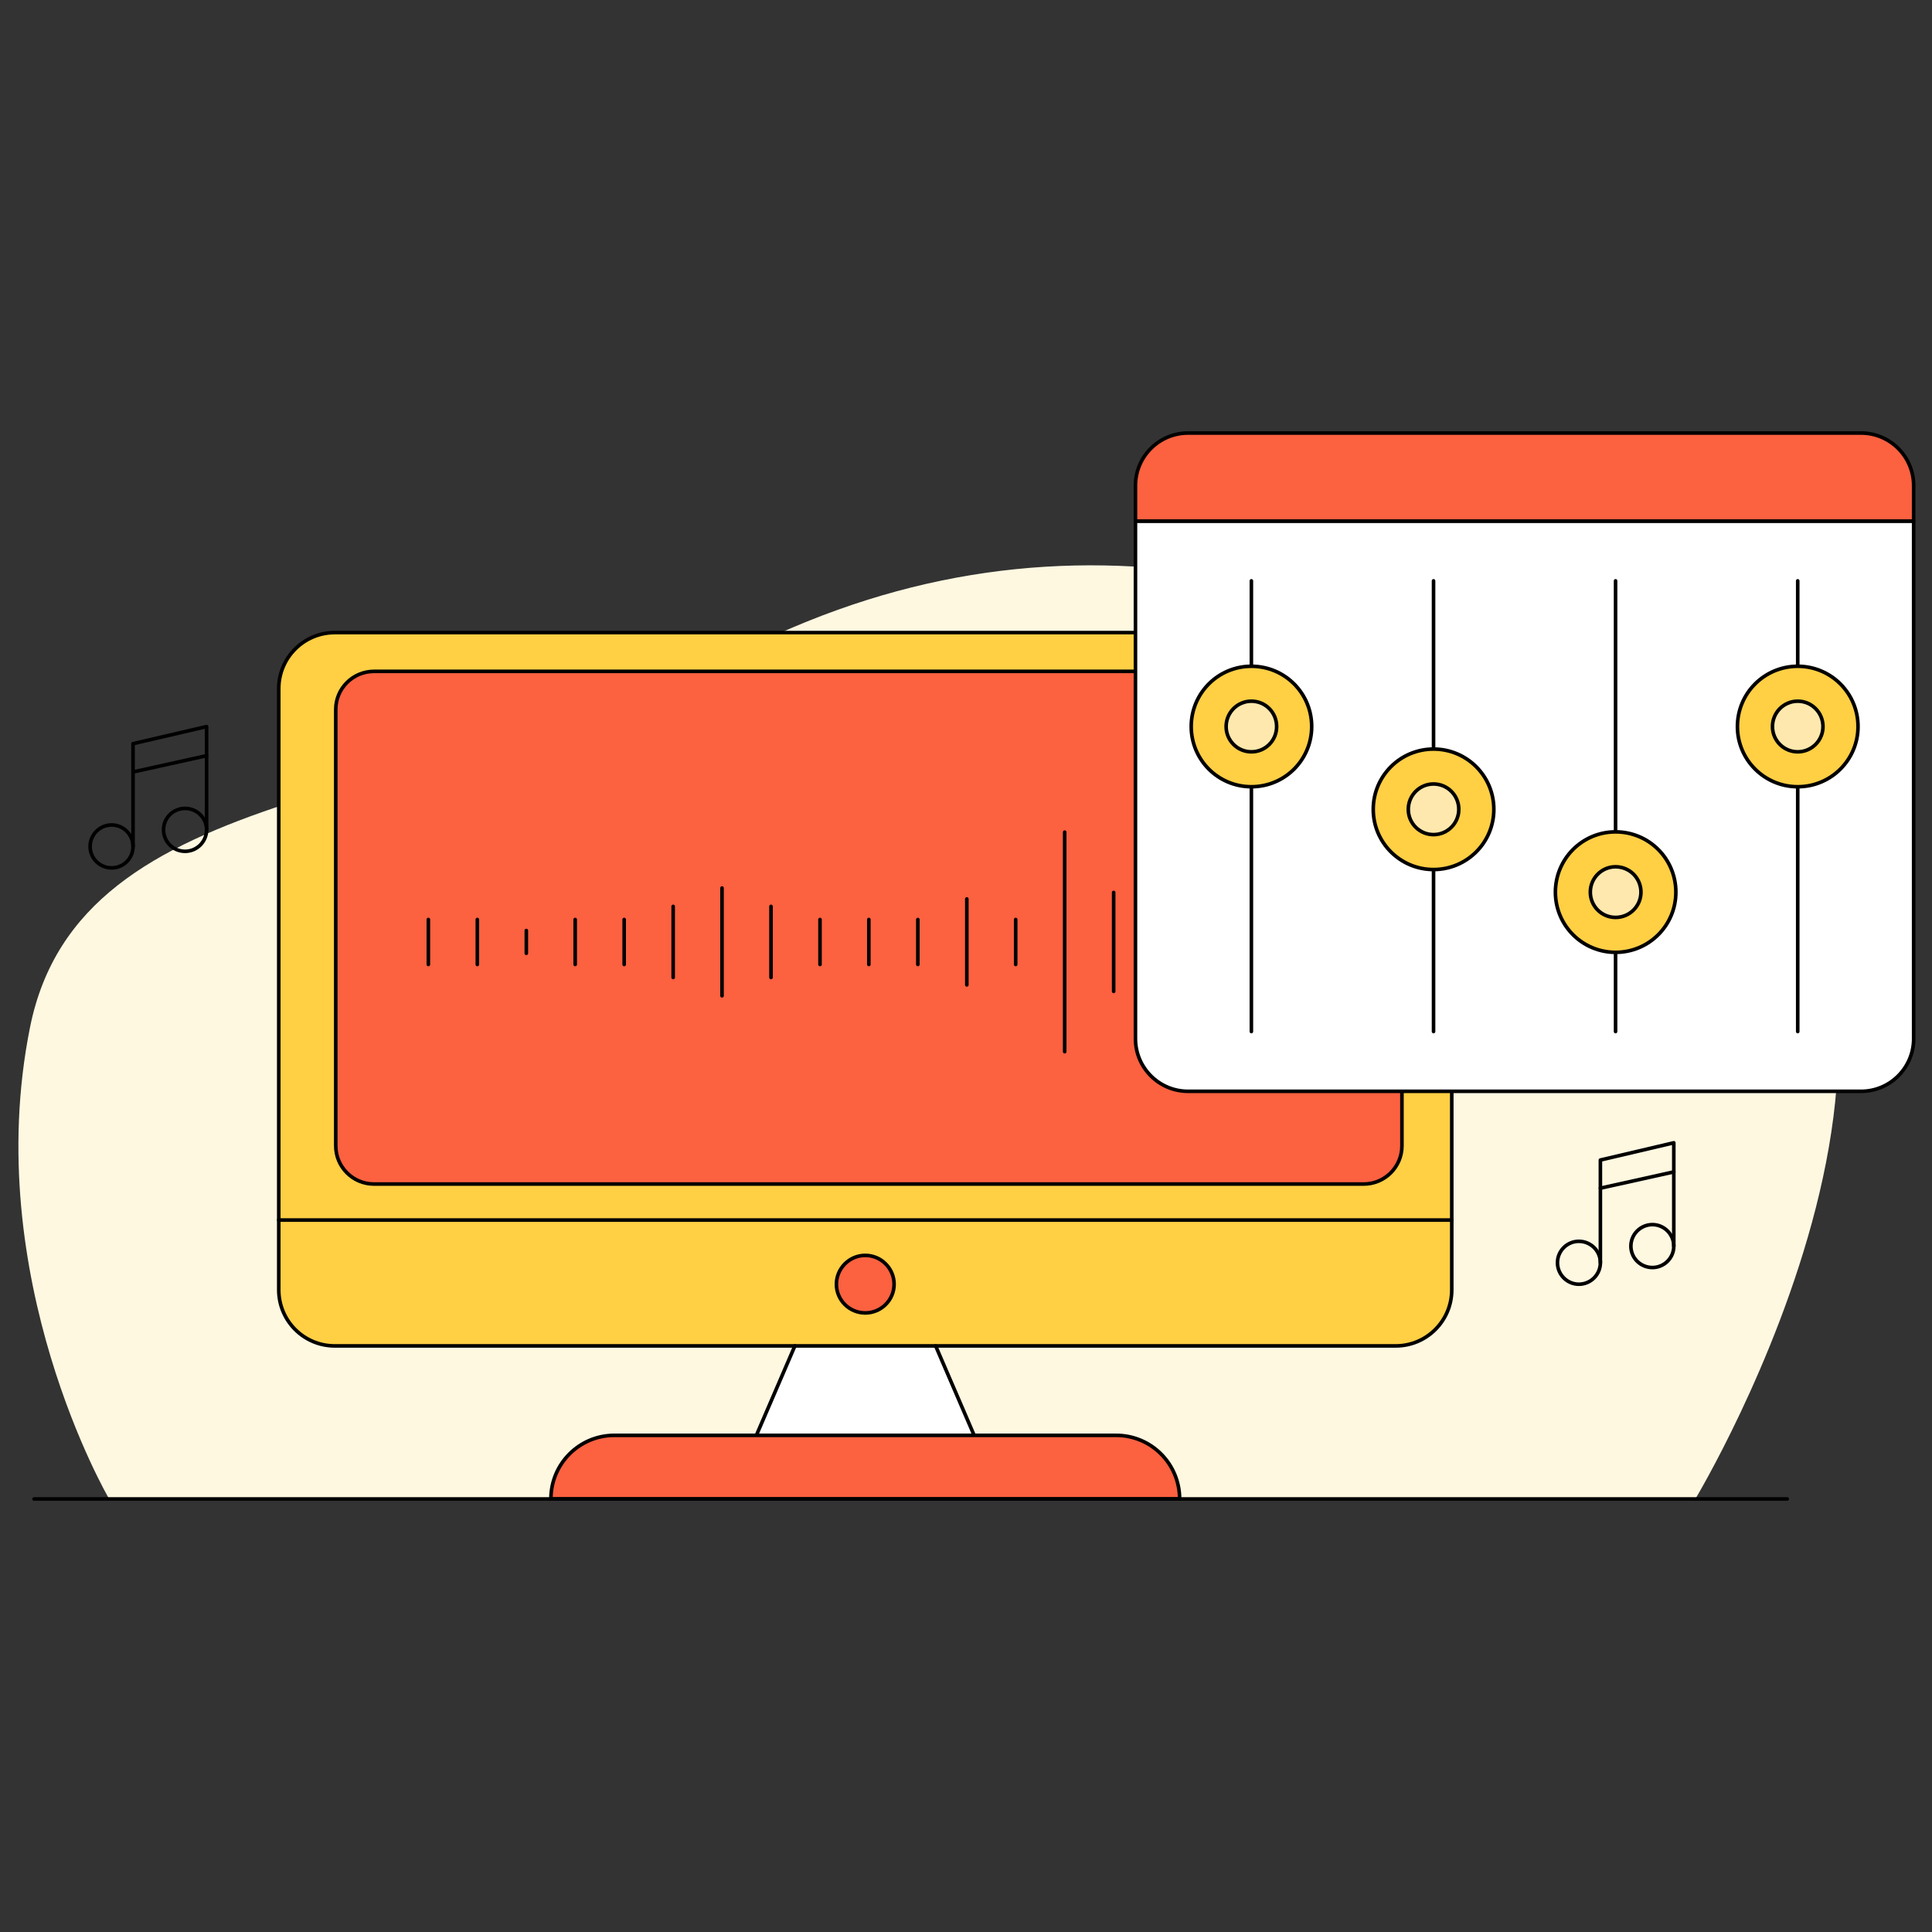 <svg version="1.2" xmlns="http://www.w3.org/2000/svg" viewBox="0 0 1400 1400" width="1400" height="1400">
	<rect x="0" y="0" width="1400" height="1400" fill="#333333" stroke="none"/>
	<title>Audio Sourcing (1)-ai</title>
	<style>
		.s0 { fill: #fff8e1 } 
		.s1 { fill: #ffffff } 
		.s2 { fill: #ffcf44 } 
		.s3 { fill: none;stroke: #000000;stroke-linecap: round;stroke-linejoin: round;stroke-width: 2.6 } 
		.s4 { fill: #fc6140 } 
		.s5 { fill: #ffe8ad } 

			.r1{
  transform-box: fill-box;
  transform-origin: top;
  animation: top 3s linear infinite ;;
  }
		@keyframes top {
  0% {
    -webkit-transform: translateY(0);
            transform: translateY(0);
  }
    50% {
    -webkit-transform: translateY(-100px);
            transform: translateY(-100px);
  }
  100% {
    -webkit-transform: translateY(0);
            transform: translateY(0);
  }
} 

.w2{
  transform-box: fill-box;
  transform-origin: top;
  animation: fade-out 3s linear infinite ;;
}
@keyframes fade-out {
  0% {
    opacity: 1;
  }
  100% {
    opacity: 0;
  }
}
.t1{
  transform-box: fill-box;
  transform-origin: bottom;
  animation: tree 5s linear infinite ;;
}
@keyframes tree {
  0%{
    transform: rotate(6deg);
  }
  50%{
    transform: rotate(-6deg);
  }
  100%{
    transform: rotate(6deg);
  }
}
	</style>
	<g id="Layer 1">
		<g id="&lt;Group&gt;">
			<path id="&lt;Path&gt;" class="s0" d="m79.1 1086.2c0 0-93.7-160-57.4-341.5 36.2-181.4 286.5-159.7 519.8-274.9 233.3-115.2 454.1-53.4 687 88.1 232.9 141.5 0 528.3 0 528.3z"/>
			<g id="&lt;Group&gt;">
				<path id="&lt;Path&gt;" class="s1" d="m543.9 1048.2l31.3-70.9 11.5-11 88.6 3.6 29.7 68.2 0.9 5v2.8z"/>
				<path id="&lt;Path&gt;" class="s2" d="m242.6 458.4h768.8c22.4 0 40.6 18.2 40.6 40.6v435.7c0 22.4-18.2 40.6-40.6 40.6h-768.8c-22.4 0-40.6-18.2-40.6-40.6v-435.7c0-22.4 18.2-40.6 40.6-40.6z"/>
				<path id="&lt;Path&gt;" class="s3" d="m242.6 458.4h768.8c22.4 0 40.6 18.2 40.6 40.6v435.7c0 22.4-18.2 40.6-40.6 40.6h-768.8c-22.4 0-40.6-18.2-40.6-40.6v-435.7c0-22.4 18.2-40.6 40.6-40.6z"/>
				<path id="&lt;Path&gt;" class="s4" d="m271 486.5h717.2c15.3 0 27.7 12.4 27.7 27.6v316.2c0 15.3-12.4 27.7-27.7 27.7h-717.2c-15.3 0-27.7-12.4-27.7-27.7v-316.2c0-15.2 12.4-27.6 27.7-27.6z"/>
				<path id="&lt;Path&gt;" class="s3" d="m1052 884.1h-850"/>
				<path id="&lt;Path&gt;" class="s3" d="m271 486.5h717.2c15.3 0 27.7 12.4 27.7 27.6v316.2c0 15.3-12.4 27.7-27.7 27.7h-717.2c-15.3 0-27.7-12.4-27.7-27.7v-316.2c0-15.2 12.4-27.6 27.7-27.6z"/>
				<path id="&lt;Path&gt;" class="s4" d="m647.9 930.6c0 11.5-9.4 20.8-20.9 20.8-11.5 0-20.9-9.3-20.9-20.8 0-11.5 9.4-20.9 20.9-20.9 11.5 0 20.9 9.4 20.9 20.9z"/>
				<path id="&lt;Path&gt;" class="s3" d="m647.9 930.6c0 11.5-9.4 20.8-20.9 20.8-11.5 0-20.9-9.3-20.9-20.8 0-11.5 9.4-20.9 20.9-20.9 11.5 0 20.9 9.4 20.9 20.9z"/>
				<g id="&lt;Group&gt;">
					<path id="&lt;Path&gt;" class="s3" d="m678 975.3l27.9 64.8"/>
					<path id="&lt;Path&gt;" class="s3" d="m576 975.3l-27.9 64.8"/>
				</g>
				<path id="&lt;Path&gt;" class="s4" d="m399.2 1086.2c0-25.5 20.6-46.1 46-46.1h363.6c25.4 0 46 20.6 46 46.1h-455.6z"/>
				<path id="&lt;Path&gt;" class="s3" d="m399.2 1086.2c0-25.5 20.6-46.1 46-46.1h363.6c25.4 0 46 20.6 46 46.1h-455.6z"/>
				<g id="&lt;Group&gt;">
					<path id="&lt;Path&gt;" class="s3 w2" d="m948.8 666v32.6"/>
					<path id="&lt;Path&gt;" class="s3 w2" d="m913.4 656.4v52.3"/>
					<path id="&lt;Path&gt;" class="s3 w2" d="m877.9 666.3v32.6"/>
					<path id="&lt;Path&gt;" class="s3 w2" d="m842.4 666.3v32.6"/>
					<path id="&lt;Path&gt;" class="s3 w2" d="m807 646.7v71.7"/>
					<path id="&lt;Path&gt;" class="s3 w2" d="m771.5 603v159.1"/>
					<path id="&lt;Path&gt;" class="s3 w2" d="m736 666.3v32.6"/>
					<path id="&lt;Path&gt;" class="s3 w2" d="m700.6 651.4v62.3"/>
					<path id="&lt;Path&gt;" class="s3 w2" d="m665.1 666.3v32.6"/>
					<path id="&lt;Path&gt;" class="s3 w2" d="m629.6 666.3v32.6"/>
					<path id="&lt;Path&gt;" class="s3 w2" d="m594.2 666.3v32.6"/>
					<path id="&lt;Path&gt;" class="s3 w2" d="m558.7 656.8v51.5"/>
					<path id="&lt;Path&gt;" class="s3 w2" d="m523.2 643.5v78.1"/>
					<path id="&lt;Path&gt;" class="s3 w2" d="m487.8 656.8v51.5"/>
					<path id="&lt;Path&gt;" class="s3 w2" d="m452.3 666.3v32.6"/>
					<path id="&lt;Path&gt;" class="s3 w2" d="m416.8 666.3v32.6"/>
					<path id="&lt;Path&gt;" class="s3 w2" d="m381.4 674.3v16.5"/>
					<path id="&lt;Path&gt;" class="s3 w2" d="m345.9 666.3v32.6"/>
					<path id="&lt;Path&gt;" class="s3 w2" d="m310.4 666.3v32.6"/>
				</g>
			</g>
			<g id="&lt;Group&gt;">
				<path id="&lt;Path&gt;" class="s1" d="m822.8 377.6h563.9v375.1c0 21-17.1 38.1-38.1 38.1h-487.7c-21 0-38.1-17.1-38.1-38.1z"/>
				<path id="&lt;Path&gt;" class="s3" d="m822.8 377.6h563.9v375.1c0 21-17.1 38.1-38.1 38.1h-487.7c-21 0-38.1-17.1-38.1-38.1z"/>
				<g id="&lt;Group&gt;">
					<path id="&lt;Path&gt;" class="s3" d="m1302.7 420.9v326.6"/>
					<g id="&lt;Group&gt;">
						<path id="&lt;Path&gt;" class="s2 r1" d="m1346.4 526.5c0 24.1-19.6 43.6-43.7 43.6-24.1 0-43.7-19.5-43.7-43.6 0-24.2 19.6-43.7 43.7-43.7 24.1 0 43.7 19.5 43.7 43.7z"/>
						<path id="&lt;Path&gt;" class="s3 r1" d="m1346.4 526.5c0 24.1-19.6 43.6-43.7 43.6-24.1 0-43.7-19.5-43.7-43.6 0-24.2 19.6-43.7 43.7-43.7 24.1 0 43.7 19.5 43.7 43.7z"/>
						<path id="&lt;Path&gt;" class="s5 r1" d="m1321 526.5c0 10.1-8.2 18.3-18.3 18.3-10.1 0-18.3-8.2-18.3-18.3 0-10.2 8.2-18.4 18.3-18.4 10.1 0 18.3 8.2 18.3 18.4z"/>
						<path id="&lt;Path&gt;" class="s3 r1" d="m1321 526.5c0 10.1-8.2 18.3-18.3 18.3-10.1 0-18.3-8.2-18.3-18.3 0-10.2 8.2-18.4 18.3-18.4 10.1 0 18.3 8.2 18.3 18.4z"/>
					</g>
					<path id="&lt;Path&gt;" class="s3" d="m1170.7 420.9v326.6"/>
					<g id="&lt;Group&gt;">
						<path id="&lt;Path&gt;" class="s2 r1" d="m1214.4 646.5c0 24.1-19.5 43.6-43.7 43.6-24.1 0-43.6-19.5-43.6-43.6 0-24.2 19.5-43.7 43.6-43.7 24.2 0 43.7 19.5 43.7 43.7z"/>
						<path id="&lt;Path&gt;" class="s3 r1" d="m1214.4 646.5c0 24.1-19.5 43.6-43.7 43.6-24.1 0-43.6-19.5-43.6-43.6 0-24.2 19.5-43.7 43.6-43.7 24.2 0 43.7 19.5 43.7 43.7z"/>
						<path id="&lt;Path&gt;" class="s5 r1" d="m1189.1 646.5c0 10.1-8.2 18.3-18.4 18.3-10.1 0-18.3-8.2-18.3-18.3 0-10.2 8.2-18.4 18.3-18.4 10.2 0 18.4 8.2 18.4 18.4z"/>
						<path id="&lt;Path&gt;" class="s3 r1" d="m1189.1 646.5c0 10.1-8.2 18.3-18.4 18.3-10.1 0-18.3-8.2-18.3-18.3 0-10.2 8.2-18.4 18.3-18.4 10.2 0 18.4 8.2 18.4 18.4z"/>
					</g>
					<path id="&lt;Path&gt;" class="s3" d="m1038.8 420.9v326.6"/>
					<g id="&lt;Group&gt;">
						<path id="&lt;Path&gt;" class="s2 r1" d="m1082.5 586.5c0 24.1-19.6 43.6-43.7 43.6-24.1 0-43.7-19.5-43.7-43.6 0-24.2 19.6-43.7 43.7-43.7 24.1 0 43.7 19.5 43.7 43.7z"/>
						<path id="&lt;Path&gt;" class="s3 r1" d="m1082.5 586.5c0 24.1-19.6 43.6-43.7 43.6-24.1 0-43.7-19.5-43.7-43.6 0-24.2 19.6-43.7 43.7-43.7 24.1 0 43.7 19.5 43.7 43.7z"/>
						<path id="&lt;Path&gt;" class="s5 r1" d="m1057.1 586.5c0 10.1-8.2 18.3-18.3 18.3-10.1 0-18.3-8.2-18.3-18.3 0-10.2 8.2-18.4 18.3-18.4 10.1 0 18.3 8.2 18.3 18.4z"/>
						<path id="&lt;Path&gt;" class="s3 r1" d="m1057.1 586.5c0 10.1-8.2 18.3-18.3 18.3-10.1 0-18.3-8.2-18.3-18.3 0-10.2 8.2-18.4 18.3-18.4 10.1 0 18.3 8.2 18.3 18.4z"/>
					</g>
					<path id="&lt;Path&gt;" class="s3" d="m906.8 420.9v326.6"/>
					<g id="&lt;Group&gt;">
						<path id="&lt;Path&gt;" class="s2 r1" d="m950.5 526.5c0 24.1-19.5 43.6-43.7 43.6-24.1 0-43.6-19.5-43.6-43.6 0-24.2 19.5-43.7 43.6-43.7 24.2 0 43.7 19.5 43.7 43.7z"/>
						<path id="&lt;Path&gt;" class="s3 r1" d="m950.5 526.5c0 24.1-19.5 43.6-43.7 43.6-24.1 0-43.6-19.5-43.6-43.6 0-24.2 19.5-43.7 43.6-43.7 24.2 0 43.7 19.5 43.7 43.7z"/>
						<path id="&lt;Path&gt;" class="s5 r1" d="m925.1 526.5c0 10.1-8.1 18.3-18.3 18.3-10.1 0-18.3-8.2-18.3-18.3 0-10.2 8.2-18.4 18.3-18.4 10.2 0 18.3 8.2 18.3 18.4z"/>
						<path id="&lt;Path&gt;" class="s3 r1" d="m925.1 526.5c0 10.1-8.1 18.3-18.3 18.3-10.1 0-18.3-8.2-18.3-18.3 0-10.2 8.2-18.4 18.3-18.4 10.2 0 18.3 8.2 18.3 18.4z"/>
					</g>
				</g>
				<path id="&lt;Path&gt;" class="s4" d="m860.9 313.8h487.7c21 0 38.1 17.1 38.1 38.1v25.7h-563.9v-25.7c0-21 17.1-38.1 38.1-38.1z"/>
				<path id="&lt;Path&gt;" class="s3" d="m860.9 313.8h487.7c21 0 38.1 17.1 38.1 38.1v25.7h-563.9v-25.7c0-21 17.1-38.1 38.1-38.1z"/>
			</g>
			<g id="&lt;Group&gt;">
				<path id="&lt;Path&gt;" class="s3 t1" d="m149.7 601.3c0 8.6-7 15.6-15.6 15.6-8.6 0-15.6-7-15.6-15.6 0-8.6 7-15.5 15.6-15.5 8.6 0 15.6 6.9 15.6 15.5z"/>
				<path id="&lt;Path&gt;" class="s3 t1" d="m96.4 613.4c0 8.6-6.9 15.5-15.5 15.5-8.6 0-15.6-6.9-15.6-15.5 0-8.6 7-15.6 15.6-15.6 8.6 0 15.5 7 15.5 15.6z"/>
				<path id="&lt;Path&gt;" class="s3 t1" d="m96.4 613.4v-74.5l53.3-12.4v74.8"/>
				<path id="&lt;Path&gt;" class="s3 t1" d="m96.4 559.4l53.3-11.8"/>
			</g>
			<g id="&lt;Group&gt;">
				<path id="&lt;Path&gt;" class="s3 t1" d="m1212.9 903c0 8.6-7 15.5-15.5 15.5-8.6 0-15.6-6.9-15.6-15.5 0-8.6 7-15.6 15.6-15.6 8.5 0 15.5 7 15.5 15.6z"/>
				<path id="&lt;Path&gt;" class="s3 t1" d="m1159.7 915c0 8.6-7 15.6-15.6 15.6-8.5 0-15.5-7-15.5-15.6 0-8.6 7-15.5 15.5-15.5 8.6 0 15.6 6.9 15.6 15.5z"/>
				<path id="&lt;Path&gt;" class="s3 t1" d="m1159.7 915v-74.4l53.2-12.5v74.9"/>
				<path id="&lt;Path&gt;" class="s3 t1" d="m1159.7 861l53.2-11.8"/>
			</g>
			<path id="&lt;Path&gt;" class="s3" d="m1295.1 1086.2h-1270.4"/>
		</g>
	</g>
</svg>